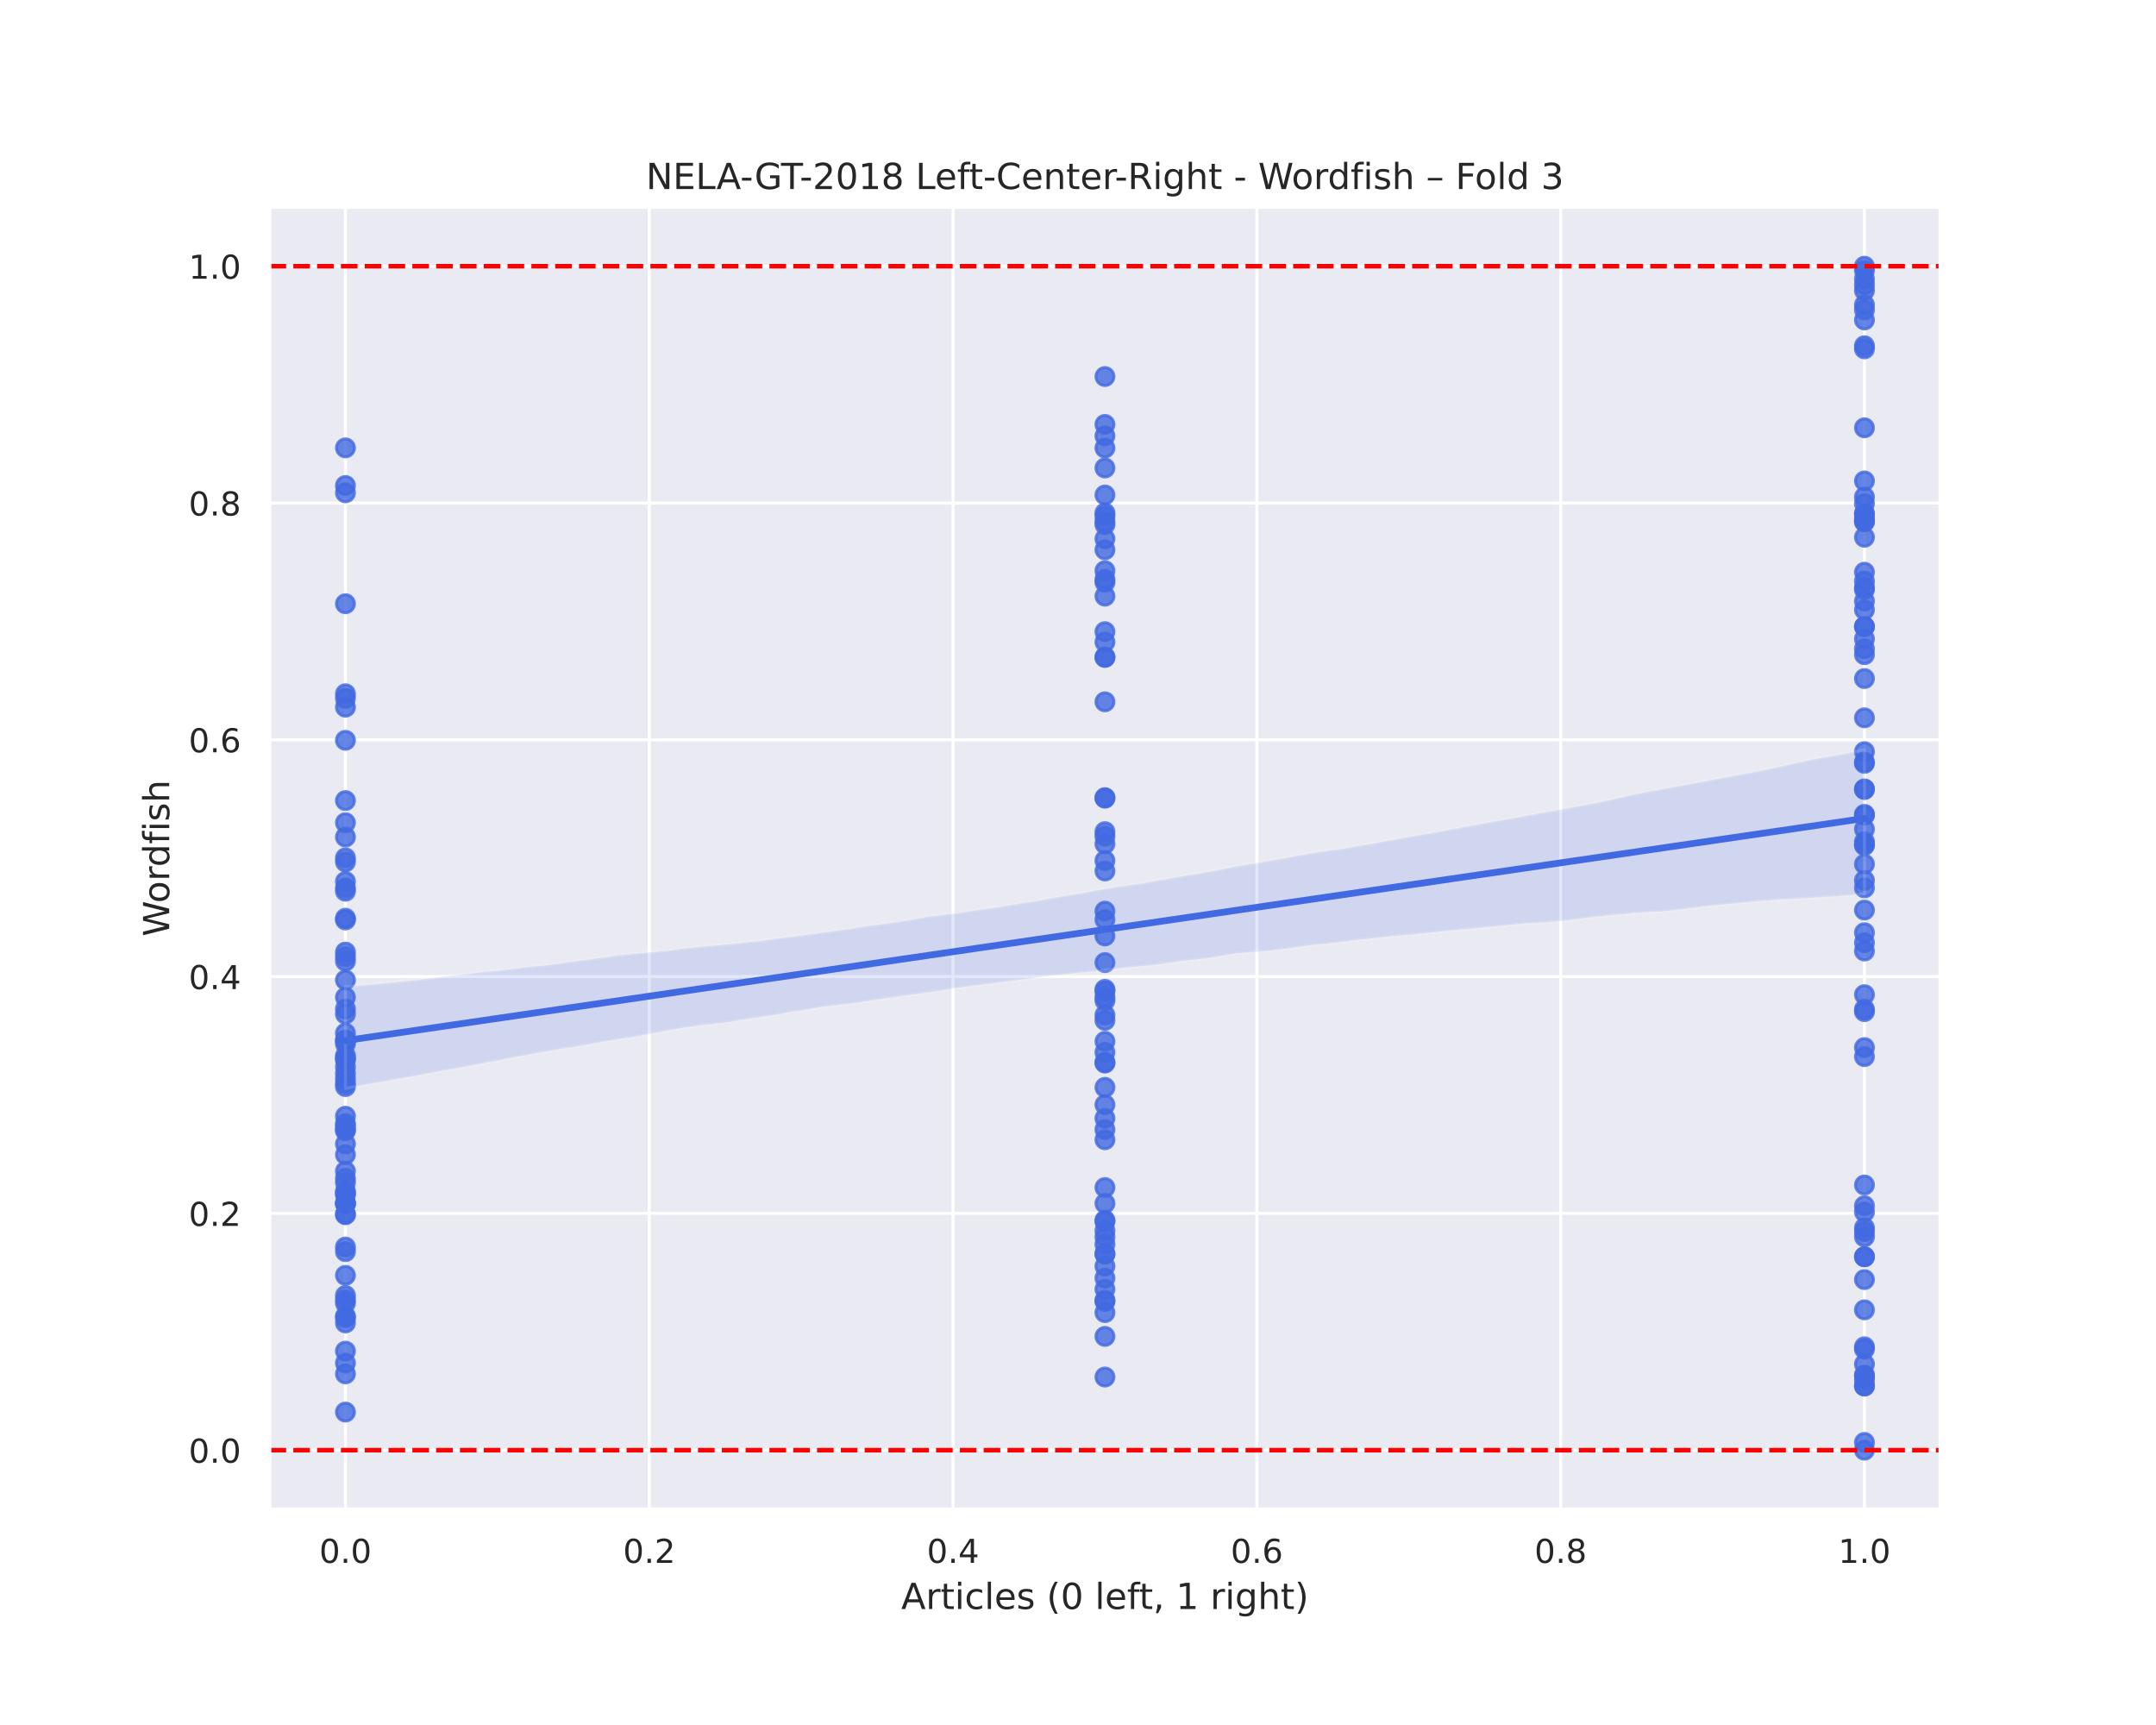<?xml version="1.0" encoding="utf-8" standalone="no"?>
<!DOCTYPE svg PUBLIC "-//W3C//DTD SVG 1.1//EN"
  "http://www.w3.org/Graphics/SVG/1.1/DTD/svg11.dtd">
<!-- Created with matplotlib (https://matplotlib.org/) -->
<svg height="576pt" version="1.1" viewBox="0 0 720 576" width="720pt" xmlns="http://www.w3.org/2000/svg" xmlns:xlink="http://www.w3.org/1999/xlink">
 <defs>
  <style type="text/css">
*{stroke-linecap:butt;stroke-linejoin:round;}
  </style>
 </defs>
 <g id="figure_1">
  <g id="patch_1">
   <path d="M 0 576 
L 720 576 
L 720 0 
L 0 0 
z
" style="fill:#ffffff;"/>
  </g>
  <g id="axes_1">
   <g id="patch_2">
    <path d="M 90 504 
L 648 504 
L 648 69.12 
L 90 69.12 
z
" style="fill:#eaeaf2;"/>
   </g>
   <g id="matplotlib.axis_1">
    <g id="xtick_1">
     <g id="line2d_1">
      <path clip-path="url(#pb3b84f9d63)" d="M 115.364 504 
L 115.364 69.12 
" style="fill:none;stroke:#ffffff;stroke-linecap:round;"/>
     </g>
     <g id="text_1">
      <!-- 0.0 -->
      <defs>
       <path d="M 31.781 66.406 
Q 24.172 66.406 20.328 58.906 
Q 16.5 51.422 16.5 36.375 
Q 16.5 21.391 20.328 13.891 
Q 24.172 6.391 31.781 6.391 
Q 39.453 6.391 43.281 13.891 
Q 47.125 21.391 47.125 36.375 
Q 47.125 51.422 43.281 58.906 
Q 39.453 66.406 31.781 66.406 
z
M 31.781 74.219 
Q 44.047 74.219 50.516 64.516 
Q 56.984 54.828 56.984 36.375 
Q 56.984 17.969 50.516 8.266 
Q 44.047 -1.422 31.781 -1.422 
Q 19.531 -1.422 13.062 8.266 
Q 6.594 17.969 6.594 36.375 
Q 6.594 54.828 13.062 64.516 
Q 19.531 74.219 31.781 74.219 
z
" id="DejaVuSans-48"/>
       <path d="M 10.688 12.406 
L 21 12.406 
L 21 0 
L 10.688 0 
z
" id="DejaVuSans-46"/>
      </defs>
      <g style="fill:#262626;" transform="translate(106.617 521.858)scale(0.11 -0.11)">
       <use xlink:href="#DejaVuSans-48"/>
       <use x="63.623" xlink:href="#DejaVuSans-46"/>
       <use x="95.41" xlink:href="#DejaVuSans-48"/>
      </g>
     </g>
    </g>
    <g id="xtick_2">
     <g id="line2d_2">
      <path clip-path="url(#pb3b84f9d63)" d="M 216.818 504 
L 216.818 69.12 
" style="fill:none;stroke:#ffffff;stroke-linecap:round;"/>
     </g>
     <g id="text_2">
      <!-- 0.2 -->
      <defs>
       <path d="M 19.188 8.297 
L 53.609 8.297 
L 53.609 0 
L 7.328 0 
L 7.328 8.297 
Q 12.938 14.109 22.625 23.891 
Q 32.328 33.688 34.812 36.531 
Q 39.547 41.844 41.422 45.531 
Q 43.312 49.219 43.312 52.781 
Q 43.312 58.594 39.234 62.25 
Q 35.156 65.922 28.609 65.922 
Q 23.969 65.922 18.812 64.312 
Q 13.672 62.703 7.812 59.422 
L 7.812 69.391 
Q 13.766 71.781 18.938 73 
Q 24.125 74.219 28.422 74.219 
Q 39.75 74.219 46.484 68.547 
Q 53.219 62.891 53.219 53.422 
Q 53.219 48.922 51.531 44.891 
Q 49.859 40.875 45.406 35.406 
Q 44.188 33.984 37.641 27.219 
Q 31.109 20.453 19.188 8.297 
z
" id="DejaVuSans-50"/>
      </defs>
      <g style="fill:#262626;" transform="translate(208.071 521.858)scale(0.11 -0.11)">
       <use xlink:href="#DejaVuSans-48"/>
       <use x="63.623" xlink:href="#DejaVuSans-46"/>
       <use x="95.41" xlink:href="#DejaVuSans-50"/>
      </g>
     </g>
    </g>
    <g id="xtick_3">
     <g id="line2d_3">
      <path clip-path="url(#pb3b84f9d63)" d="M 318.273 504 
L 318.273 69.12 
" style="fill:none;stroke:#ffffff;stroke-linecap:round;"/>
     </g>
     <g id="text_3">
      <!-- 0.4 -->
      <defs>
       <path d="M 37.797 64.312 
L 12.891 25.391 
L 37.797 25.391 
z
M 35.203 72.906 
L 47.609 72.906 
L 47.609 25.391 
L 58.016 25.391 
L 58.016 17.188 
L 47.609 17.188 
L 47.609 0 
L 37.797 0 
L 37.797 17.188 
L 4.891 17.188 
L 4.891 26.703 
z
" id="DejaVuSans-52"/>
      </defs>
      <g style="fill:#262626;" transform="translate(309.526 521.858)scale(0.11 -0.11)">
       <use xlink:href="#DejaVuSans-48"/>
       <use x="63.623" xlink:href="#DejaVuSans-46"/>
       <use x="95.41" xlink:href="#DejaVuSans-52"/>
      </g>
     </g>
    </g>
    <g id="xtick_4">
     <g id="line2d_4">
      <path clip-path="url(#pb3b84f9d63)" d="M 419.727 504 
L 419.727 69.12 
" style="fill:none;stroke:#ffffff;stroke-linecap:round;"/>
     </g>
     <g id="text_4">
      <!-- 0.6 -->
      <defs>
       <path d="M 33.016 40.375 
Q 26.375 40.375 22.484 35.828 
Q 18.609 31.297 18.609 23.391 
Q 18.609 15.531 22.484 10.953 
Q 26.375 6.391 33.016 6.391 
Q 39.656 6.391 43.531 10.953 
Q 47.406 15.531 47.406 23.391 
Q 47.406 31.297 43.531 35.828 
Q 39.656 40.375 33.016 40.375 
z
M 52.594 71.297 
L 52.594 62.312 
Q 48.875 64.062 45.094 64.984 
Q 41.312 65.922 37.594 65.922 
Q 27.828 65.922 22.672 59.328 
Q 17.531 52.734 16.797 39.406 
Q 19.672 43.656 24.016 45.922 
Q 28.375 48.188 33.594 48.188 
Q 44.578 48.188 50.953 41.516 
Q 57.328 34.859 57.328 23.391 
Q 57.328 12.156 50.688 5.359 
Q 44.047 -1.422 33.016 -1.422 
Q 20.359 -1.422 13.672 8.266 
Q 6.984 17.969 6.984 36.375 
Q 6.984 53.656 15.188 63.938 
Q 23.391 74.219 37.203 74.219 
Q 40.922 74.219 44.703 73.484 
Q 48.484 72.75 52.594 71.297 
z
" id="DejaVuSans-54"/>
      </defs>
      <g style="fill:#262626;" transform="translate(410.981 521.858)scale(0.11 -0.11)">
       <use xlink:href="#DejaVuSans-48"/>
       <use x="63.623" xlink:href="#DejaVuSans-46"/>
       <use x="95.41" xlink:href="#DejaVuSans-54"/>
      </g>
     </g>
    </g>
    <g id="xtick_5">
     <g id="line2d_5">
      <path clip-path="url(#pb3b84f9d63)" d="M 521.182 504 
L 521.182 69.12 
" style="fill:none;stroke:#ffffff;stroke-linecap:round;"/>
     </g>
     <g id="text_5">
      <!-- 0.8 -->
      <defs>
       <path d="M 31.781 34.625 
Q 24.75 34.625 20.719 30.859 
Q 16.703 27.094 16.703 20.516 
Q 16.703 13.922 20.719 10.156 
Q 24.75 6.391 31.781 6.391 
Q 38.812 6.391 42.859 10.172 
Q 46.922 13.969 46.922 20.516 
Q 46.922 27.094 42.891 30.859 
Q 38.875 34.625 31.781 34.625 
z
M 21.922 38.812 
Q 15.578 40.375 12.031 44.719 
Q 8.5 49.078 8.5 55.328 
Q 8.5 64.062 14.719 69.141 
Q 20.953 74.219 31.781 74.219 
Q 42.672 74.219 48.875 69.141 
Q 55.078 64.062 55.078 55.328 
Q 55.078 49.078 51.531 44.719 
Q 48 40.375 41.703 38.812 
Q 48.828 37.156 52.797 32.312 
Q 56.781 27.484 56.781 20.516 
Q 56.781 9.906 50.312 4.234 
Q 43.844 -1.422 31.781 -1.422 
Q 19.734 -1.422 13.25 4.234 
Q 6.781 9.906 6.781 20.516 
Q 6.781 27.484 10.781 32.312 
Q 14.797 37.156 21.922 38.812 
z
M 18.312 54.391 
Q 18.312 48.734 21.844 45.562 
Q 25.391 42.391 31.781 42.391 
Q 38.141 42.391 41.719 45.562 
Q 45.312 48.734 45.312 54.391 
Q 45.312 60.062 41.719 63.234 
Q 38.141 66.406 31.781 66.406 
Q 25.391 66.406 21.844 63.234 
Q 18.312 60.062 18.312 54.391 
z
" id="DejaVuSans-56"/>
      </defs>
      <g style="fill:#262626;" transform="translate(512.435 521.858)scale(0.11 -0.11)">
       <use xlink:href="#DejaVuSans-48"/>
       <use x="63.623" xlink:href="#DejaVuSans-46"/>
       <use x="95.41" xlink:href="#DejaVuSans-56"/>
      </g>
     </g>
    </g>
    <g id="xtick_6">
     <g id="line2d_6">
      <path clip-path="url(#pb3b84f9d63)" d="M 622.636 504 
L 622.636 69.12 
" style="fill:none;stroke:#ffffff;stroke-linecap:round;"/>
     </g>
     <g id="text_6">
      <!-- 1.0 -->
      <defs>
       <path d="M 12.406 8.297 
L 28.516 8.297 
L 28.516 63.922 
L 10.984 60.406 
L 10.984 69.391 
L 28.422 72.906 
L 38.281 72.906 
L 38.281 8.297 
L 54.391 8.297 
L 54.391 0 
L 12.406 0 
z
" id="DejaVuSans-49"/>
      </defs>
      <g style="fill:#262626;" transform="translate(613.89 521.858)scale(0.11 -0.11)">
       <use xlink:href="#DejaVuSans-49"/>
       <use x="63.623" xlink:href="#DejaVuSans-46"/>
       <use x="95.41" xlink:href="#DejaVuSans-48"/>
      </g>
     </g>
    </g>
    <g id="text_7">
     <!-- Articles (0 left, 1 right) -->
     <defs>
      <path d="M 34.188 63.188 
L 20.797 26.906 
L 47.609 26.906 
z
M 28.609 72.906 
L 39.797 72.906 
L 67.578 0 
L 57.328 0 
L 50.688 18.703 
L 17.828 18.703 
L 11.188 0 
L 0.781 0 
z
" id="DejaVuSans-65"/>
      <path d="M 41.109 46.297 
Q 39.594 47.172 37.812 47.578 
Q 36.031 48 33.891 48 
Q 26.266 48 22.188 43.047 
Q 18.109 38.094 18.109 28.812 
L 18.109 0 
L 9.078 0 
L 9.078 54.688 
L 18.109 54.688 
L 18.109 46.188 
Q 20.953 51.172 25.484 53.578 
Q 30.031 56 36.531 56 
Q 37.453 56 38.578 55.875 
Q 39.703 55.766 41.062 55.516 
z
" id="DejaVuSans-114"/>
      <path d="M 18.312 70.219 
L 18.312 54.688 
L 36.812 54.688 
L 36.812 47.703 
L 18.312 47.703 
L 18.312 18.016 
Q 18.312 11.328 20.141 9.422 
Q 21.969 7.516 27.594 7.516 
L 36.812 7.516 
L 36.812 0 
L 27.594 0 
Q 17.188 0 13.234 3.875 
Q 9.281 7.766 9.281 18.016 
L 9.281 47.703 
L 2.688 47.703 
L 2.688 54.688 
L 9.281 54.688 
L 9.281 70.219 
z
" id="DejaVuSans-116"/>
      <path d="M 9.422 54.688 
L 18.406 54.688 
L 18.406 0 
L 9.422 0 
z
M 9.422 75.984 
L 18.406 75.984 
L 18.406 64.594 
L 9.422 64.594 
z
" id="DejaVuSans-105"/>
      <path d="M 48.781 52.594 
L 48.781 44.188 
Q 44.969 46.297 41.141 47.344 
Q 37.312 48.391 33.406 48.391 
Q 24.656 48.391 19.812 42.844 
Q 14.984 37.312 14.984 27.297 
Q 14.984 17.281 19.812 11.734 
Q 24.656 6.203 33.406 6.203 
Q 37.312 6.203 41.141 7.25 
Q 44.969 8.297 48.781 10.406 
L 48.781 2.094 
Q 45.016 0.344 40.984 -0.531 
Q 36.969 -1.422 32.422 -1.422 
Q 20.062 -1.422 12.781 6.344 
Q 5.516 14.109 5.516 27.297 
Q 5.516 40.672 12.859 48.328 
Q 20.219 56 33.016 56 
Q 37.156 56 41.109 55.141 
Q 45.062 54.297 48.781 52.594 
z
" id="DejaVuSans-99"/>
      <path d="M 9.422 75.984 
L 18.406 75.984 
L 18.406 0 
L 9.422 0 
z
" id="DejaVuSans-108"/>
      <path d="M 56.203 29.594 
L 56.203 25.203 
L 14.891 25.203 
Q 15.484 15.922 20.484 11.062 
Q 25.484 6.203 34.422 6.203 
Q 39.594 6.203 44.453 7.469 
Q 49.312 8.734 54.109 11.281 
L 54.109 2.781 
Q 49.266 0.734 44.188 -0.344 
Q 39.109 -1.422 33.891 -1.422 
Q 20.797 -1.422 13.156 6.188 
Q 5.516 13.812 5.516 26.812 
Q 5.516 40.234 12.766 48.109 
Q 20.016 56 32.328 56 
Q 43.359 56 49.781 48.891 
Q 56.203 41.797 56.203 29.594 
z
M 47.219 32.234 
Q 47.125 39.594 43.094 43.984 
Q 39.062 48.391 32.422 48.391 
Q 24.906 48.391 20.391 44.141 
Q 15.875 39.891 15.188 32.172 
z
" id="DejaVuSans-101"/>
      <path d="M 44.281 53.078 
L 44.281 44.578 
Q 40.484 46.531 36.375 47.5 
Q 32.281 48.484 27.875 48.484 
Q 21.188 48.484 17.844 46.438 
Q 14.5 44.391 14.5 40.281 
Q 14.5 37.156 16.891 35.375 
Q 19.281 33.594 26.516 31.984 
L 29.594 31.297 
Q 39.156 29.25 43.188 25.516 
Q 47.219 21.781 47.219 15.094 
Q 47.219 7.469 41.188 3.016 
Q 35.156 -1.422 24.609 -1.422 
Q 20.219 -1.422 15.453 -0.562 
Q 10.688 0.297 5.422 2 
L 5.422 11.281 
Q 10.406 8.688 15.234 7.391 
Q 20.062 6.109 24.812 6.109 
Q 31.156 6.109 34.562 8.281 
Q 37.984 10.453 37.984 14.406 
Q 37.984 18.062 35.516 20.016 
Q 33.062 21.969 24.703 23.781 
L 21.578 24.516 
Q 13.234 26.266 9.516 29.906 
Q 5.812 33.547 5.812 39.891 
Q 5.812 47.609 11.281 51.797 
Q 16.75 56 26.812 56 
Q 31.781 56 36.172 55.266 
Q 40.578 54.547 44.281 53.078 
z
" id="DejaVuSans-115"/>
      <path id="DejaVuSans-32"/>
      <path d="M 31 75.875 
Q 24.469 64.656 21.281 53.656 
Q 18.109 42.672 18.109 31.391 
Q 18.109 20.125 21.312 9.062 
Q 24.516 -2 31 -13.188 
L 23.188 -13.188 
Q 15.875 -1.703 12.234 9.375 
Q 8.594 20.453 8.594 31.391 
Q 8.594 42.281 12.203 53.312 
Q 15.828 64.359 23.188 75.875 
z
" id="DejaVuSans-40"/>
      <path d="M 37.109 75.984 
L 37.109 68.5 
L 28.516 68.5 
Q 23.688 68.5 21.797 66.547 
Q 19.922 64.594 19.922 59.516 
L 19.922 54.688 
L 34.719 54.688 
L 34.719 47.703 
L 19.922 47.703 
L 19.922 0 
L 10.891 0 
L 10.891 47.703 
L 2.297 47.703 
L 2.297 54.688 
L 10.891 54.688 
L 10.891 58.5 
Q 10.891 67.625 15.141 71.797 
Q 19.391 75.984 28.609 75.984 
z
" id="DejaVuSans-102"/>
      <path d="M 11.719 12.406 
L 22.016 12.406 
L 22.016 4 
L 14.016 -11.625 
L 7.719 -11.625 
L 11.719 4 
z
" id="DejaVuSans-44"/>
      <path d="M 45.406 27.984 
Q 45.406 37.75 41.375 43.109 
Q 37.359 48.484 30.078 48.484 
Q 22.859 48.484 18.828 43.109 
Q 14.797 37.75 14.797 27.984 
Q 14.797 18.266 18.828 12.891 
Q 22.859 7.516 30.078 7.516 
Q 37.359 7.516 41.375 12.891 
Q 45.406 18.266 45.406 27.984 
z
M 54.391 6.781 
Q 54.391 -7.172 48.188 -13.984 
Q 42 -20.797 29.203 -20.797 
Q 24.469 -20.797 20.266 -20.094 
Q 16.062 -19.391 12.109 -17.922 
L 12.109 -9.188 
Q 16.062 -11.328 19.922 -12.344 
Q 23.781 -13.375 27.781 -13.375 
Q 36.625 -13.375 41.016 -8.766 
Q 45.406 -4.156 45.406 5.172 
L 45.406 9.625 
Q 42.625 4.781 38.281 2.391 
Q 33.938 0 27.875 0 
Q 17.828 0 11.672 7.656 
Q 5.516 15.328 5.516 27.984 
Q 5.516 40.672 11.672 48.328 
Q 17.828 56 27.875 56 
Q 33.938 56 38.281 53.609 
Q 42.625 51.219 45.406 46.391 
L 45.406 54.688 
L 54.391 54.688 
z
" id="DejaVuSans-103"/>
      <path d="M 54.891 33.016 
L 54.891 0 
L 45.906 0 
L 45.906 32.719 
Q 45.906 40.484 42.875 44.328 
Q 39.844 48.188 33.797 48.188 
Q 26.516 48.188 22.312 43.547 
Q 18.109 38.922 18.109 30.906 
L 18.109 0 
L 9.078 0 
L 9.078 75.984 
L 18.109 75.984 
L 18.109 46.188 
Q 21.344 51.125 25.703 53.562 
Q 30.078 56 35.797 56 
Q 45.219 56 50.047 50.172 
Q 54.891 44.344 54.891 33.016 
z
" id="DejaVuSans-104"/>
      <path d="M 8.016 75.875 
L 15.828 75.875 
Q 23.141 64.359 26.781 53.312 
Q 30.422 42.281 30.422 31.391 
Q 30.422 20.453 26.781 9.375 
Q 23.141 -1.703 15.828 -13.188 
L 8.016 -13.188 
Q 14.5 -2 17.703 9.062 
Q 20.906 20.125 20.906 31.391 
Q 20.906 42.672 17.703 53.656 
Q 14.5 64.656 8.016 75.875 
z
" id="DejaVuSans-41"/>
     </defs>
     <g style="fill:#262626;" transform="translate(300.96 537.264)scale(0.12 -0.12)">
      <use xlink:href="#DejaVuSans-65"/>
      <use x="68.408" xlink:href="#DejaVuSans-114"/>
      <use x="109.521" xlink:href="#DejaVuSans-116"/>
      <use x="148.73" xlink:href="#DejaVuSans-105"/>
      <use x="176.514" xlink:href="#DejaVuSans-99"/>
      <use x="231.494" xlink:href="#DejaVuSans-108"/>
      <use x="259.277" xlink:href="#DejaVuSans-101"/>
      <use x="320.801" xlink:href="#DejaVuSans-115"/>
      <use x="372.9" xlink:href="#DejaVuSans-32"/>
      <use x="404.688" xlink:href="#DejaVuSans-40"/>
      <use x="443.701" xlink:href="#DejaVuSans-48"/>
      <use x="507.324" xlink:href="#DejaVuSans-32"/>
      <use x="539.111" xlink:href="#DejaVuSans-108"/>
      <use x="566.895" xlink:href="#DejaVuSans-101"/>
      <use x="628.418" xlink:href="#DejaVuSans-102"/>
      <use x="661.873" xlink:href="#DejaVuSans-116"/>
      <use x="701.082" xlink:href="#DejaVuSans-44"/>
      <use x="732.869" xlink:href="#DejaVuSans-32"/>
      <use x="764.656" xlink:href="#DejaVuSans-49"/>
      <use x="828.279" xlink:href="#DejaVuSans-32"/>
      <use x="860.066" xlink:href="#DejaVuSans-114"/>
      <use x="901.18" xlink:href="#DejaVuSans-105"/>
      <use x="928.963" xlink:href="#DejaVuSans-103"/>
      <use x="992.439" xlink:href="#DejaVuSans-104"/>
      <use x="1055.818" xlink:href="#DejaVuSans-116"/>
      <use x="1095.027" xlink:href="#DejaVuSans-41"/>
     </g>
    </g>
   </g>
   <g id="matplotlib.axis_2">
    <g id="ytick_1">
     <g id="line2d_7">
      <path clip-path="url(#pb3b84f9d63)" d="M 90 484.233 
L 648 484.233 
" style="fill:none;stroke:#ffffff;stroke-linecap:round;"/>
     </g>
     <g id="text_8">
      <!-- 0.0 -->
      <g style="fill:#262626;" transform="translate(63.007 488.412)scale(0.11 -0.11)">
       <use xlink:href="#DejaVuSans-48"/>
       <use x="63.623" xlink:href="#DejaVuSans-46"/>
       <use x="95.41" xlink:href="#DejaVuSans-48"/>
      </g>
     </g>
    </g>
    <g id="ytick_2">
     <g id="line2d_8">
      <path clip-path="url(#pb3b84f9d63)" d="M 90 405.164 
L 648 405.164 
" style="fill:none;stroke:#ffffff;stroke-linecap:round;"/>
     </g>
     <g id="text_9">
      <!-- 0.2 -->
      <g style="fill:#262626;" transform="translate(63.007 409.343)scale(0.11 -0.11)">
       <use xlink:href="#DejaVuSans-48"/>
       <use x="63.623" xlink:href="#DejaVuSans-46"/>
       <use x="95.41" xlink:href="#DejaVuSans-50"/>
      </g>
     </g>
    </g>
    <g id="ytick_3">
     <g id="line2d_9">
      <path clip-path="url(#pb3b84f9d63)" d="M 90 326.095 
L 648 326.095 
" style="fill:none;stroke:#ffffff;stroke-linecap:round;"/>
     </g>
     <g id="text_10">
      <!-- 0.4 -->
      <g style="fill:#262626;" transform="translate(63.007 330.274)scale(0.11 -0.11)">
       <use xlink:href="#DejaVuSans-48"/>
       <use x="63.623" xlink:href="#DejaVuSans-46"/>
       <use x="95.41" xlink:href="#DejaVuSans-52"/>
      </g>
     </g>
    </g>
    <g id="ytick_4">
     <g id="line2d_10">
      <path clip-path="url(#pb3b84f9d63)" d="M 90 247.025 
L 648 247.025 
" style="fill:none;stroke:#ffffff;stroke-linecap:round;"/>
     </g>
     <g id="text_11">
      <!-- 0.6 -->
      <g style="fill:#262626;" transform="translate(63.007 251.205)scale(0.11 -0.11)">
       <use xlink:href="#DejaVuSans-48"/>
       <use x="63.623" xlink:href="#DejaVuSans-46"/>
       <use x="95.41" xlink:href="#DejaVuSans-54"/>
      </g>
     </g>
    </g>
    <g id="ytick_5">
     <g id="line2d_11">
      <path clip-path="url(#pb3b84f9d63)" d="M 90 167.956 
L 648 167.956 
" style="fill:none;stroke:#ffffff;stroke-linecap:round;"/>
     </g>
     <g id="text_12">
      <!-- 0.8 -->
      <g style="fill:#262626;" transform="translate(63.007 172.136)scale(0.11 -0.11)">
       <use xlink:href="#DejaVuSans-48"/>
       <use x="63.623" xlink:href="#DejaVuSans-46"/>
       <use x="95.41" xlink:href="#DejaVuSans-56"/>
      </g>
     </g>
    </g>
    <g id="ytick_6">
     <g id="line2d_12">
      <path clip-path="url(#pb3b84f9d63)" d="M 90 88.887 
L 648 88.887 
" style="fill:none;stroke:#ffffff;stroke-linecap:round;"/>
     </g>
     <g id="text_13">
      <!-- 1.0 -->
      <g style="fill:#262626;" transform="translate(63.007 93.066)scale(0.11 -0.11)">
       <use xlink:href="#DejaVuSans-49"/>
       <use x="63.623" xlink:href="#DejaVuSans-46"/>
       <use x="95.41" xlink:href="#DejaVuSans-48"/>
      </g>
     </g>
    </g>
    <g id="text_14">
     <!-- Wordfish -->
     <defs>
      <path d="M 3.328 72.906 
L 13.281 72.906 
L 28.609 11.281 
L 43.891 72.906 
L 54.984 72.906 
L 70.312 11.281 
L 85.594 72.906 
L 95.609 72.906 
L 77.297 0 
L 64.891 0 
L 49.516 63.281 
L 33.984 0 
L 21.578 0 
z
" id="DejaVuSans-87"/>
      <path d="M 30.609 48.391 
Q 23.391 48.391 19.188 42.75 
Q 14.984 37.109 14.984 27.297 
Q 14.984 17.484 19.156 11.844 
Q 23.344 6.203 30.609 6.203 
Q 37.797 6.203 41.984 11.859 
Q 46.188 17.531 46.188 27.297 
Q 46.188 37.016 41.984 42.703 
Q 37.797 48.391 30.609 48.391 
z
M 30.609 56 
Q 42.328 56 49.016 48.375 
Q 55.719 40.766 55.719 27.297 
Q 55.719 13.875 49.016 6.219 
Q 42.328 -1.422 30.609 -1.422 
Q 18.844 -1.422 12.172 6.219 
Q 5.516 13.875 5.516 27.297 
Q 5.516 40.766 12.172 48.375 
Q 18.844 56 30.609 56 
z
" id="DejaVuSans-111"/>
      <path d="M 45.406 46.391 
L 45.406 75.984 
L 54.391 75.984 
L 54.391 0 
L 45.406 0 
L 45.406 8.203 
Q 42.578 3.328 38.25 0.953 
Q 33.938 -1.422 27.875 -1.422 
Q 17.969 -1.422 11.734 6.484 
Q 5.516 14.406 5.516 27.297 
Q 5.516 40.188 11.734 48.094 
Q 17.969 56 27.875 56 
Q 33.938 56 38.25 53.625 
Q 42.578 51.266 45.406 46.391 
z
M 14.797 27.297 
Q 14.797 17.391 18.875 11.75 
Q 22.953 6.109 30.078 6.109 
Q 37.203 6.109 41.297 11.75 
Q 45.406 17.391 45.406 27.297 
Q 45.406 37.203 41.297 42.844 
Q 37.203 48.484 30.078 48.484 
Q 22.953 48.484 18.875 42.844 
Q 14.797 37.203 14.797 27.297 
z
" id="DejaVuSans-100"/>
     </defs>
     <g style="fill:#262626;" transform="translate(56.511 312.689)rotate(-90)scale(0.12 -0.12)">
      <use xlink:href="#DejaVuSans-87"/>
      <use x="93.002" xlink:href="#DejaVuSans-111"/>
      <use x="154.184" xlink:href="#DejaVuSans-114"/>
      <use x="193.547" xlink:href="#DejaVuSans-100"/>
      <use x="257.023" xlink:href="#DejaVuSans-102"/>
      <use x="292.229" xlink:href="#DejaVuSans-105"/>
      <use x="320.012" xlink:href="#DejaVuSans-115"/>
      <use x="372.111" xlink:href="#DejaVuSans-104"/>
     </g>
    </g>
   </g>
   <g id="PathCollection_1">
    <defs>
     <path d="M 0 3 
C 0.796 3 1.559 2.684 2.121 2.121 
C 2.684 1.559 3 0.796 3 0 
C 3 -0.796 2.684 -1.559 2.121 -2.121 
C 1.559 -2.684 0.796 -3 0 -3 
C -0.796 -3 -1.559 -2.684 -2.121 -2.121 
C -2.684 -1.559 -3 -0.796 -3 0 
C -3 0.796 -2.684 1.559 -2.121 2.121 
C -1.559 2.684 -0.796 3 0 3 
z
" id="md11d8bca1d" style="stroke:#4169e1;stroke-opacity:0.8;"/>
    </defs>
    <g clip-path="url(#pb3b84f9d63)">
     <use style="fill:#4169e1;fill-opacity:0.8;stroke:#4169e1;stroke-opacity:0.8;" x="369" xlink:href="#md11d8bca1d" y="407.426"/>
     <use style="fill:#4169e1;fill-opacity:0.8;stroke:#4169e1;stroke-opacity:0.8;" x="115.364" xlink:href="#md11d8bca1d" y="149.55"/>
     <use style="fill:#4169e1;fill-opacity:0.8;stroke:#4169e1;stroke-opacity:0.8;" x="622.636" xlink:href="#md11d8bca1d" y="459.201"/>
     <use style="fill:#4169e1;fill-opacity:0.8;stroke:#4169e1;stroke-opacity:0.8;" x="622.636" xlink:href="#md11d8bca1d" y="409.971"/>
     <use style="fill:#4169e1;fill-opacity:0.8;stroke:#4169e1;stroke-opacity:0.8;" x="622.636" xlink:href="#md11d8bca1d" y="462.848"/>
     <use style="fill:#4169e1;fill-opacity:0.8;stroke:#4169e1;stroke-opacity:0.8;" x="115.364" xlink:href="#md11d8bca1d" y="336.892"/>
     <use style="fill:#4169e1;fill-opacity:0.8;stroke:#4169e1;stroke-opacity:0.8;" x="622.636" xlink:href="#md11d8bca1d" y="101.796"/>
     <use style="fill:#4169e1;fill-opacity:0.8;stroke:#4169e1;stroke-opacity:0.8;" x="369" xlink:href="#md11d8bca1d" y="172.316"/>
     <use style="fill:#4169e1;fill-opacity:0.8;stroke:#4169e1;stroke-opacity:0.8;" x="622.636" xlink:href="#md11d8bca1d" y="179.398"/>
     <use style="fill:#4169e1;fill-opacity:0.8;stroke:#4169e1;stroke-opacity:0.8;" x="622.636" xlink:href="#md11d8bca1d" y="404.712"/>
     <use style="fill:#4169e1;fill-opacity:0.8;stroke:#4169e1;stroke-opacity:0.8;" x="369" xlink:href="#md11d8bca1d" y="279.253"/>
     <use style="fill:#4169e1;fill-opacity:0.8;stroke:#4169e1;stroke-opacity:0.8;" x="115.364" xlink:href="#md11d8bca1d" y="393.439"/>
     <use style="fill:#4169e1;fill-opacity:0.8;stroke:#4169e1;stroke-opacity:0.8;" x="115.364" xlink:href="#md11d8bca1d" y="391.068"/>
     <use style="fill:#4169e1;fill-opacity:0.8;stroke:#4169e1;stroke-opacity:0.8;" x="622.636" xlink:href="#md11d8bca1d" y="449.715"/>
     <use style="fill:#4169e1;fill-opacity:0.8;stroke:#4169e1;stroke-opacity:0.8;" x="622.636" xlink:href="#md11d8bca1d" y="481.645"/>
     <use style="fill:#4169e1;fill-opacity:0.8;stroke:#4169e1;stroke-opacity:0.8;" x="115.364" xlink:href="#md11d8bca1d" y="455.157"/>
     <use style="fill:#4169e1;fill-opacity:0.8;stroke:#4169e1;stroke-opacity:0.8;" x="369" xlink:href="#md11d8bca1d" y="266.529"/>
     <use style="fill:#4169e1;fill-opacity:0.8;stroke:#4169e1;stroke-opacity:0.8;" x="115.364" xlink:href="#md11d8bca1d" y="279.489"/>
     <use style="fill:#4169e1;fill-opacity:0.8;stroke:#4169e1;stroke-opacity:0.8;" x="369" xlink:href="#md11d8bca1d" y="354.982"/>
     <use style="fill:#4169e1;fill-opacity:0.8;stroke:#4169e1;stroke-opacity:0.8;" x="115.364" xlink:href="#md11d8bca1d" y="317.909"/>
     <use style="fill:#4169e1;fill-opacity:0.8;stroke:#4169e1;stroke-opacity:0.8;" x="622.636" xlink:href="#md11d8bca1d" y="106.845"/>
     <use style="fill:#4169e1;fill-opacity:0.8;stroke:#4169e1;stroke-opacity:0.8;" x="115.364" xlink:href="#md11d8bca1d" y="440.015"/>
     <use style="fill:#4169e1;fill-opacity:0.8;stroke:#4169e1;stroke-opacity:0.8;" x="622.636" xlink:href="#md11d8bca1d" y="250.999"/>
     <use style="fill:#4169e1;fill-opacity:0.8;stroke:#4169e1;stroke-opacity:0.8;" x="115.364" xlink:href="#md11d8bca1d" y="353.369"/>
     <use style="fill:#4169e1;fill-opacity:0.8;stroke:#4169e1;stroke-opacity:0.8;" x="622.636" xlink:href="#md11d8bca1d" y="196.193"/>
     <use style="fill:#4169e1;fill-opacity:0.8;stroke:#4169e1;stroke-opacity:0.8;" x="622.636" xlink:href="#md11d8bca1d" y="218.598"/>
     <use style="fill:#4169e1;fill-opacity:0.8;stroke:#4169e1;stroke-opacity:0.8;" x="369" xlink:href="#md11d8bca1d" y="396.532"/>
     <use style="fill:#4169e1;fill-opacity:0.8;stroke:#4169e1;stroke-opacity:0.8;" x="622.636" xlink:href="#md11d8bca1d" y="459.333"/>
     <use style="fill:#4169e1;fill-opacity:0.8;stroke:#4169e1;stroke-opacity:0.8;" x="622.636" xlink:href="#md11d8bca1d" y="311.442"/>
     <use style="fill:#4169e1;fill-opacity:0.8;stroke:#4169e1;stroke-opacity:0.8;" x="369" xlink:href="#md11d8bca1d" y="351.384"/>
     <use style="fill:#4169e1;fill-opacity:0.8;stroke:#4169e1;stroke-opacity:0.8;" x="622.636" xlink:href="#md11d8bca1d" y="95.128"/>
     <use style="fill:#4169e1;fill-opacity:0.8;stroke:#4169e1;stroke-opacity:0.8;" x="622.636" xlink:href="#md11d8bca1d" y="395.682"/>
     <use style="fill:#4169e1;fill-opacity:0.8;stroke:#4169e1;stroke-opacity:0.8;" x="369" xlink:href="#md11d8bca1d" y="347.727"/>
     <use style="fill:#4169e1;fill-opacity:0.8;stroke:#4169e1;stroke-opacity:0.8;" x="369" xlink:href="#md11d8bca1d" y="438.298"/>
     <use style="fill:#4169e1;fill-opacity:0.8;stroke:#4169e1;stroke-opacity:0.8;" x="369" xlink:href="#md11d8bca1d" y="459.805"/>
     <use style="fill:#4169e1;fill-opacity:0.8;stroke:#4169e1;stroke-opacity:0.8;" x="622.636" xlink:href="#md11d8bca1d" y="314.769"/>
     <use style="fill:#4169e1;fill-opacity:0.8;stroke:#4169e1;stroke-opacity:0.8;" x="115.364" xlink:href="#md11d8bca1d" y="233.188"/>
     <use style="fill:#4169e1;fill-opacity:0.8;stroke:#4169e1;stroke-opacity:0.8;" x="115.364" xlink:href="#md11d8bca1d" y="348.542"/>
     <use style="fill:#4169e1;fill-opacity:0.8;stroke:#4169e1;stroke-opacity:0.8;" x="622.636" xlink:href="#md11d8bca1d" y="173.225"/>
     <use style="fill:#4169e1;fill-opacity:0.8;stroke:#4169e1;stroke-opacity:0.8;" x="115.364" xlink:href="#md11d8bca1d" y="296.5"/>
     <use style="fill:#4169e1;fill-opacity:0.8;stroke:#4169e1;stroke-opacity:0.8;" x="115.364" xlink:href="#md11d8bca1d" y="362.83"/>
     <use style="fill:#4169e1;fill-opacity:0.8;stroke:#4169e1;stroke-opacity:0.8;" x="622.636" xlink:href="#md11d8bca1d" y="263.649"/>
     <use style="fill:#4169e1;fill-opacity:0.8;stroke:#4169e1;stroke-opacity:0.8;" x="115.364" xlink:href="#md11d8bca1d" y="385.549"/>
     <use style="fill:#4169e1;fill-opacity:0.8;stroke:#4169e1;stroke-opacity:0.8;" x="369" xlink:href="#md11d8bca1d" y="281.789"/>
     <use style="fill:#4169e1;fill-opacity:0.8;stroke:#4169e1;stroke-opacity:0.8;" x="115.364" xlink:href="#md11d8bca1d" y="451.16"/>
     <use style="fill:#4169e1;fill-opacity:0.8;stroke:#4169e1;stroke-opacity:0.8;" x="115.364" xlink:href="#md11d8bca1d" y="432.58"/>
     <use style="fill:#4169e1;fill-opacity:0.8;stroke:#4169e1;stroke-opacity:0.8;" x="115.364" xlink:href="#md11d8bca1d" y="397.801"/>
     <use style="fill:#4169e1;fill-opacity:0.8;stroke:#4169e1;stroke-opacity:0.8;" x="115.364" xlink:href="#md11d8bca1d" y="358.442"/>
     <use style="fill:#4169e1;fill-opacity:0.8;stroke:#4169e1;stroke-opacity:0.8;" x="369" xlink:href="#md11d8bca1d" y="145.556"/>
     <use style="fill:#4169e1;fill-opacity:0.8;stroke:#4169e1;stroke-opacity:0.8;" x="622.636" xlink:href="#md11d8bca1d" y="336.989"/>
     <use style="fill:#4169e1;fill-opacity:0.8;stroke:#4169e1;stroke-opacity:0.8;" x="622.636" xlink:href="#md11d8bca1d" y="254.889"/>
     <use style="fill:#4169e1;fill-opacity:0.8;stroke:#4169e1;stroke-opacity:0.8;" x="369" xlink:href="#md11d8bca1d" y="413.052"/>
     <use style="fill:#4169e1;fill-opacity:0.8;stroke:#4169e1;stroke-opacity:0.8;" x="369" xlink:href="#md11d8bca1d" y="434.153"/>
     <use style="fill:#4169e1;fill-opacity:0.8;stroke:#4169e1;stroke-opacity:0.8;" x="115.364" xlink:href="#md11d8bca1d" y="401.8"/>
     <use style="fill:#4169e1;fill-opacity:0.8;stroke:#4169e1;stroke-opacity:0.8;" x="115.364" xlink:href="#md11d8bca1d" y="375.139"/>
     <use style="fill:#4169e1;fill-opacity:0.8;stroke:#4169e1;stroke-opacity:0.8;" x="622.636" xlink:href="#md11d8bca1d" y="168.143"/>
     <use style="fill:#4169e1;fill-opacity:0.8;stroke:#4169e1;stroke-opacity:0.8;" x="115.364" xlink:href="#md11d8bca1d" y="347.292"/>
     <use style="fill:#4169e1;fill-opacity:0.8;stroke:#4169e1;stroke-opacity:0.8;" x="369" xlink:href="#md11d8bca1d" y="426.79"/>
     <use style="fill:#4169e1;fill-opacity:0.8;stroke:#4169e1;stroke-opacity:0.8;" x="369" xlink:href="#md11d8bca1d" y="277.702"/>
     <use style="fill:#4169e1;fill-opacity:0.8;stroke:#4169e1;stroke-opacity:0.8;" x="369" xlink:href="#md11d8bca1d" y="430.475"/>
     <use style="fill:#4169e1;fill-opacity:0.8;stroke:#4169e1;stroke-opacity:0.8;" x="115.364" xlink:href="#md11d8bca1d" y="401.876"/>
     <use style="fill:#4169e1;fill-opacity:0.8;stroke:#4169e1;stroke-opacity:0.8;" x="622.636" xlink:href="#md11d8bca1d" y="437.372"/>
     <use style="fill:#4169e1;fill-opacity:0.8;stroke:#4169e1;stroke-opacity:0.8;" x="369" xlink:href="#md11d8bca1d" y="210.922"/>
     <use style="fill:#4169e1;fill-opacity:0.8;stroke:#4169e1;stroke-opacity:0.8;" x="622.636" xlink:href="#md11d8bca1d" y="200.713"/>
     <use style="fill:#4169e1;fill-opacity:0.8;stroke:#4169e1;stroke-opacity:0.8;" x="622.636" xlink:href="#md11d8bca1d" y="171.519"/>
     <use style="fill:#4169e1;fill-opacity:0.8;stroke:#4169e1;stroke-opacity:0.8;" x="622.636" xlink:href="#md11d8bca1d" y="427.267"/>
     <use style="fill:#4169e1;fill-opacity:0.8;stroke:#4169e1;stroke-opacity:0.8;" x="622.636" xlink:href="#md11d8bca1d" y="402.619"/>
     <use style="fill:#4169e1;fill-opacity:0.8;stroke:#4169e1;stroke-opacity:0.8;" x="369" xlink:href="#md11d8bca1d" y="165.284"/>
     <use style="fill:#4169e1;fill-opacity:0.8;stroke:#4169e1;stroke-opacity:0.8;" x="622.636" xlink:href="#md11d8bca1d" y="116.49"/>
     <use style="fill:#4169e1;fill-opacity:0.8;stroke:#4169e1;stroke-opacity:0.8;" x="622.636" xlink:href="#md11d8bca1d" y="191.068"/>
     <use style="fill:#4169e1;fill-opacity:0.8;stroke:#4169e1;stroke-opacity:0.8;" x="622.636" xlink:href="#md11d8bca1d" y="88.887"/>
     <use style="fill:#4169e1;fill-opacity:0.8;stroke:#4169e1;stroke-opacity:0.8;" x="115.364" xlink:href="#md11d8bca1d" y="405.352"/>
     <use style="fill:#4169e1;fill-opacity:0.8;stroke:#4169e1;stroke-opacity:0.8;" x="622.636" xlink:href="#md11d8bca1d" y="196.902"/>
     <use style="fill:#4169e1;fill-opacity:0.8;stroke:#4169e1;stroke-opacity:0.8;" x="369" xlink:href="#md11d8bca1d" y="330.355"/>
     <use style="fill:#4169e1;fill-opacity:0.8;stroke:#4169e1;stroke-opacity:0.8;" x="622.636" xlink:href="#md11d8bca1d" y="293.969"/>
     <use style="fill:#4169e1;fill-opacity:0.8;stroke:#4169e1;stroke-opacity:0.8;" x="115.364" xlink:href="#md11d8bca1d" y="401.911"/>
     <use style="fill:#4169e1;fill-opacity:0.8;stroke:#4169e1;stroke-opacity:0.8;" x="115.364" xlink:href="#md11d8bca1d" y="338.625"/>
     <use style="fill:#4169e1;fill-opacity:0.8;stroke:#4169e1;stroke-opacity:0.8;" x="115.364" xlink:href="#md11d8bca1d" y="319.455"/>
     <use style="fill:#4169e1;fill-opacity:0.8;stroke:#4169e1;stroke-opacity:0.8;" x="115.364" xlink:href="#md11d8bca1d" y="441.74"/>
     <use style="fill:#4169e1;fill-opacity:0.8;stroke:#4169e1;stroke-opacity:0.8;" x="622.636" xlink:href="#md11d8bca1d" y="276.872"/>
     <use style="fill:#4169e1;fill-opacity:0.8;stroke:#4169e1;stroke-opacity:0.8;" x="622.636" xlink:href="#md11d8bca1d" y="263.413"/>
     <use style="fill:#4169e1;fill-opacity:0.8;stroke:#4169e1;stroke-opacity:0.8;" x="369" xlink:href="#md11d8bca1d" y="287.358"/>
     <use style="fill:#4169e1;fill-opacity:0.8;stroke:#4169e1;stroke-opacity:0.8;" x="622.636" xlink:href="#md11d8bca1d" y="419.653"/>
     <use style="fill:#4169e1;fill-opacity:0.8;stroke:#4169e1;stroke-opacity:0.8;" x="369" xlink:href="#md11d8bca1d" y="418.745"/>
     <use style="fill:#4169e1;fill-opacity:0.8;stroke:#4169e1;stroke-opacity:0.8;" x="622.636" xlink:href="#md11d8bca1d" y="142.842"/>
     <use style="fill:#4169e1;fill-opacity:0.8;stroke:#4169e1;stroke-opacity:0.8;" x="622.636" xlink:href="#md11d8bca1d" y="97.033"/>
     <use style="fill:#4169e1;fill-opacity:0.8;stroke:#4169e1;stroke-opacity:0.8;" x="115.364" xlink:href="#md11d8bca1d" y="458.754"/>
     <use style="fill:#4169e1;fill-opacity:0.8;stroke:#4169e1;stroke-opacity:0.8;" x="622.636" xlink:href="#md11d8bca1d" y="194.024"/>
     <use style="fill:#4169e1;fill-opacity:0.8;stroke:#4169e1;stroke-opacity:0.8;" x="622.636" xlink:href="#md11d8bca1d" y="272.224"/>
     <use style="fill:#4169e1;fill-opacity:0.8;stroke:#4169e1;stroke-opacity:0.8;" x="369" xlink:href="#md11d8bca1d" y="171.265"/>
     <use style="fill:#4169e1;fill-opacity:0.8;stroke:#4169e1;stroke-opacity:0.8;" x="115.364" xlink:href="#md11d8bca1d" y="352.508"/>
     <use style="fill:#4169e1;fill-opacity:0.8;stroke:#4169e1;stroke-opacity:0.8;" x="369" xlink:href="#md11d8bca1d" y="363.089"/>
     <use style="fill:#4169e1;fill-opacity:0.8;stroke:#4169e1;stroke-opacity:0.8;" x="369" xlink:href="#md11d8bca1d" y="234.339"/>
     <use style="fill:#4169e1;fill-opacity:0.8;stroke:#4169e1;stroke-opacity:0.8;" x="622.636" xlink:href="#md11d8bca1d" y="103.47"/>
     <use style="fill:#4169e1;fill-opacity:0.8;stroke:#4169e1;stroke-opacity:0.8;" x="369" xlink:href="#md11d8bca1d" y="194.442"/>
     <use style="fill:#4169e1;fill-opacity:0.8;stroke:#4169e1;stroke-opacity:0.8;" x="622.636" xlink:href="#md11d8bca1d" y="332.134"/>
     <use style="fill:#4169e1;fill-opacity:0.8;stroke:#4169e1;stroke-opacity:0.8;" x="115.364" xlink:href="#md11d8bca1d" y="381.978"/>
     <use style="fill:#4169e1;fill-opacity:0.8;stroke:#4169e1;stroke-opacity:0.8;" x="622.636" xlink:href="#md11d8bca1d" y="174.272"/>
     <use style="fill:#4169e1;fill-opacity:0.8;stroke:#4169e1;stroke-opacity:0.8;" x="622.636" xlink:href="#md11d8bca1d" y="412.984"/>
     <use style="fill:#4169e1;fill-opacity:0.8;stroke:#4169e1;stroke-opacity:0.8;" x="115.364" xlink:href="#md11d8bca1d" y="344.973"/>
     <use style="fill:#4169e1;fill-opacity:0.8;stroke:#4169e1;stroke-opacity:0.8;" x="369" xlink:href="#md11d8bca1d" y="214.377"/>
     <use style="fill:#4169e1;fill-opacity:0.8;stroke:#4169e1;stroke-opacity:0.8;" x="115.364" xlink:href="#md11d8bca1d" y="376.023"/>
     <use style="fill:#4169e1;fill-opacity:0.8;stroke:#4169e1;stroke-opacity:0.8;" x="115.364" xlink:href="#md11d8bca1d" y="327.237"/>
     <use style="fill:#4169e1;fill-opacity:0.8;stroke:#4169e1;stroke-opacity:0.8;" x="622.636" xlink:href="#md11d8bca1d" y="450.494"/>
     <use style="fill:#4169e1;fill-opacity:0.8;stroke:#4169e1;stroke-opacity:0.8;" x="115.364" xlink:href="#md11d8bca1d" y="361.848"/>
     <use style="fill:#4169e1;fill-opacity:0.8;stroke:#4169e1;stroke-opacity:0.8;" x="369" xlink:href="#md11d8bca1d" y="340.72"/>
     <use style="fill:#4169e1;fill-opacity:0.8;stroke:#4169e1;stroke-opacity:0.8;" x="369" xlink:href="#md11d8bca1d" y="401.833"/>
     <use style="fill:#4169e1;fill-opacity:0.8;stroke:#4169e1;stroke-opacity:0.8;" x="369" xlink:href="#md11d8bca1d" y="407.917"/>
     <use style="fill:#4169e1;fill-opacity:0.8;stroke:#4169e1;stroke-opacity:0.8;" x="115.364" xlink:href="#md11d8bca1d" y="416.403"/>
     <use style="fill:#4169e1;fill-opacity:0.8;stroke:#4169e1;stroke-opacity:0.8;" x="622.636" xlink:href="#md11d8bca1d" y="462.715"/>
     <use style="fill:#4169e1;fill-opacity:0.8;stroke:#4169e1;stroke-opacity:0.8;" x="115.364" xlink:href="#md11d8bca1d" y="425.855"/>
     <use style="fill:#4169e1;fill-opacity:0.8;stroke:#4169e1;stroke-opacity:0.8;" x="115.364" xlink:href="#md11d8bca1d" y="435.155"/>
     <use style="fill:#4169e1;fill-opacity:0.8;stroke:#4169e1;stroke-opacity:0.8;" x="115.364" xlink:href="#md11d8bca1d" y="267.329"/>
     <use style="fill:#4169e1;fill-opacity:0.8;stroke:#4169e1;stroke-opacity:0.8;" x="369" xlink:href="#md11d8bca1d" y="141.722"/>
     <use style="fill:#4169e1;fill-opacity:0.8;stroke:#4169e1;stroke-opacity:0.8;" x="115.364" xlink:href="#md11d8bca1d" y="247.198"/>
     <use style="fill:#4169e1;fill-opacity:0.8;stroke:#4169e1;stroke-opacity:0.8;" x="622.636" xlink:href="#md11d8bca1d" y="160.587"/>
     <use style="fill:#4169e1;fill-opacity:0.8;stroke:#4169e1;stroke-opacity:0.8;" x="369" xlink:href="#md11d8bca1d" y="422.8"/>
     <use style="fill:#4169e1;fill-opacity:0.8;stroke:#4169e1;stroke-opacity:0.8;" x="115.364" xlink:href="#md11d8bca1d" y="297.598"/>
     <use style="fill:#4169e1;fill-opacity:0.8;stroke:#4169e1;stroke-opacity:0.8;" x="369" xlink:href="#md11d8bca1d" y="304.24"/>
     <use style="fill:#4169e1;fill-opacity:0.8;stroke:#4169e1;stroke-opacity:0.8;" x="622.636" xlink:href="#md11d8bca1d" y="271.921"/>
     <use style="fill:#4169e1;fill-opacity:0.8;stroke:#4169e1;stroke-opacity:0.8;" x="115.364" xlink:href="#md11d8bca1d" y="320.938"/>
     <use style="fill:#4169e1;fill-opacity:0.8;stroke:#4169e1;stroke-opacity:0.8;" x="115.364" xlink:href="#md11d8bca1d" y="274.719"/>
     <use style="fill:#4169e1;fill-opacity:0.8;stroke:#4169e1;stroke-opacity:0.8;" x="369" xlink:href="#md11d8bca1d" y="219.386"/>
     <use style="fill:#4169e1;fill-opacity:0.8;stroke:#4169e1;stroke-opacity:0.8;" x="622.636" xlink:href="#md11d8bca1d" y="296.473"/>
     <use style="fill:#4169e1;fill-opacity:0.8;stroke:#4169e1;stroke-opacity:0.8;" x="115.364" xlink:href="#md11d8bca1d" y="394.897"/>
     <use style="fill:#4169e1;fill-opacity:0.8;stroke:#4169e1;stroke-opacity:0.8;" x="369" xlink:href="#md11d8bca1d" y="179.916"/>
     <use style="fill:#4169e1;fill-opacity:0.8;stroke:#4169e1;stroke-opacity:0.8;" x="115.364" xlink:href="#md11d8bca1d" y="333.012"/>
     <use style="fill:#4169e1;fill-opacity:0.8;stroke:#4169e1;stroke-opacity:0.8;" x="115.364" xlink:href="#md11d8bca1d" y="236.137"/>
     <use style="fill:#4169e1;fill-opacity:0.8;stroke:#4169e1;stroke-opacity:0.8;" x="115.364" xlink:href="#md11d8bca1d" y="306.61"/>
     <use style="fill:#4169e1;fill-opacity:0.8;stroke:#4169e1;stroke-opacity:0.8;" x="369" xlink:href="#md11d8bca1d" y="156.26"/>
     <use style="fill:#4169e1;fill-opacity:0.8;stroke:#4169e1;stroke-opacity:0.8;" x="369" xlink:href="#md11d8bca1d" y="199.061"/>
     <use style="fill:#4169e1;fill-opacity:0.8;stroke:#4169e1;stroke-opacity:0.8;" x="622.636" xlink:href="#md11d8bca1d" y="281.965"/>
     <use style="fill:#4169e1;fill-opacity:0.8;stroke:#4169e1;stroke-opacity:0.8;" x="622.636" xlink:href="#md11d8bca1d" y="165.942"/>
     <use style="fill:#4169e1;fill-opacity:0.8;stroke:#4169e1;stroke-opacity:0.8;" x="622.636" xlink:href="#md11d8bca1d" y="411.275"/>
     <use style="fill:#4169e1;fill-opacity:0.8;stroke:#4169e1;stroke-opacity:0.8;" x="115.364" xlink:href="#md11d8bca1d" y="287.818"/>
     <use style="fill:#4169e1;fill-opacity:0.8;stroke:#4169e1;stroke-opacity:0.8;" x="115.364" xlink:href="#md11d8bca1d" y="162.12"/>
     <use style="fill:#4169e1;fill-opacity:0.8;stroke:#4169e1;stroke-opacity:0.8;" x="115.364" xlink:href="#md11d8bca1d" y="347.428"/>
     <use style="fill:#4169e1;fill-opacity:0.8;stroke:#4169e1;stroke-opacity:0.8;" x="622.636" xlink:href="#md11d8bca1d" y="93.158"/>
     <use style="fill:#4169e1;fill-opacity:0.8;stroke:#4169e1;stroke-opacity:0.8;" x="369" xlink:href="#md11d8bca1d" y="266.337"/>
     <use style="fill:#4169e1;fill-opacity:0.8;stroke:#4169e1;stroke-opacity:0.8;" x="115.364" xlink:href="#md11d8bca1d" y="356.325"/>
     <use style="fill:#4169e1;fill-opacity:0.8;stroke:#4169e1;stroke-opacity:0.8;" x="369" xlink:href="#md11d8bca1d" y="193.443"/>
     <use style="fill:#4169e1;fill-opacity:0.8;stroke:#4169e1;stroke-opacity:0.8;" x="115.364" xlink:href="#md11d8bca1d" y="294.35"/>
     <use style="fill:#4169e1;fill-opacity:0.8;stroke:#4169e1;stroke-opacity:0.8;" x="369" xlink:href="#md11d8bca1d" y="368.876"/>
     <use style="fill:#4169e1;fill-opacity:0.8;stroke:#4169e1;stroke-opacity:0.8;" x="622.636" xlink:href="#md11d8bca1d" y="239.693"/>
     <use style="fill:#4169e1;fill-opacity:0.8;stroke:#4169e1;stroke-opacity:0.8;" x="622.636" xlink:href="#md11d8bca1d" y="209.234"/>
     <use style="fill:#4169e1;fill-opacity:0.8;stroke:#4169e1;stroke-opacity:0.8;" x="369" xlink:href="#md11d8bca1d" y="410.94"/>
     <use style="fill:#4169e1;fill-opacity:0.8;stroke:#4169e1;stroke-opacity:0.8;" x="115.364" xlink:href="#md11d8bca1d" y="377.227"/>
     <use style="fill:#4169e1;fill-opacity:0.8;stroke:#4169e1;stroke-opacity:0.8;" x="622.636" xlink:href="#md11d8bca1d" y="460.725"/>
     <use style="fill:#4169e1;fill-opacity:0.8;stroke:#4169e1;stroke-opacity:0.8;" x="115.364" xlink:href="#md11d8bca1d" y="377.58"/>
     <use style="fill:#4169e1;fill-opacity:0.8;stroke:#4169e1;stroke-opacity:0.8;" x="622.636" xlink:href="#md11d8bca1d" y="419.639"/>
     <use style="fill:#4169e1;fill-opacity:0.8;stroke:#4169e1;stroke-opacity:0.8;" x="622.636" xlink:href="#md11d8bca1d" y="337.794"/>
     <use style="fill:#4169e1;fill-opacity:0.8;stroke:#4169e1;stroke-opacity:0.8;" x="115.364" xlink:href="#md11d8bca1d" y="434.031"/>
     <use style="fill:#4169e1;fill-opacity:0.8;stroke:#4169e1;stroke-opacity:0.8;" x="115.364" xlink:href="#md11d8bca1d" y="398.98"/>
     <use style="fill:#4169e1;fill-opacity:0.8;stroke:#4169e1;stroke-opacity:0.8;" x="115.364" xlink:href="#md11d8bca1d" y="439.499"/>
     <use style="fill:#4169e1;fill-opacity:0.8;stroke:#4169e1;stroke-opacity:0.8;" x="115.364" xlink:href="#md11d8bca1d" y="307.185"/>
     <use style="fill:#4169e1;fill-opacity:0.8;stroke:#4169e1;stroke-opacity:0.8;" x="115.364" xlink:href="#md11d8bca1d" y="360.211"/>
     <use style="fill:#4169e1;fill-opacity:0.8;stroke:#4169e1;stroke-opacity:0.8;" x="622.636" xlink:href="#md11d8bca1d" y="288.553"/>
     <use style="fill:#4169e1;fill-opacity:0.8;stroke:#4169e1;stroke-opacity:0.8;" x="369" xlink:href="#md11d8bca1d" y="354.713"/>
     <use style="fill:#4169e1;fill-opacity:0.8;stroke:#4169e1;stroke-opacity:0.8;" x="622.636" xlink:href="#md11d8bca1d" y="209.239"/>
     <use style="fill:#4169e1;fill-opacity:0.8;stroke:#4169e1;stroke-opacity:0.8;" x="622.636" xlink:href="#md11d8bca1d" y="317.551"/>
     <use style="fill:#4169e1;fill-opacity:0.8;stroke:#4169e1;stroke-opacity:0.8;" x="622.636" xlink:href="#md11d8bca1d" y="455.499"/>
     <use style="fill:#4169e1;fill-opacity:0.8;stroke:#4169e1;stroke-opacity:0.8;" x="369" xlink:href="#md11d8bca1d" y="125.731"/>
     <use style="fill:#4169e1;fill-opacity:0.8;stroke:#4169e1;stroke-opacity:0.8;" x="369" xlink:href="#md11d8bca1d" y="321.423"/>
     <use style="fill:#4169e1;fill-opacity:0.8;stroke:#4169e1;stroke-opacity:0.8;" x="369" xlink:href="#md11d8bca1d" y="219.545"/>
     <use style="fill:#4169e1;fill-opacity:0.8;stroke:#4169e1;stroke-opacity:0.8;" x="369" xlink:href="#md11d8bca1d" y="330.965"/>
     <use style="fill:#4169e1;fill-opacity:0.8;stroke:#4169e1;stroke-opacity:0.8;" x="369" xlink:href="#md11d8bca1d" y="418.683"/>
     <use style="fill:#4169e1;fill-opacity:0.8;stroke:#4169e1;stroke-opacity:0.8;" x="369" xlink:href="#md11d8bca1d" y="183.579"/>
     <use style="fill:#4169e1;fill-opacity:0.8;stroke:#4169e1;stroke-opacity:0.8;" x="622.636" xlink:href="#md11d8bca1d" y="213.355"/>
     <use style="fill:#4169e1;fill-opacity:0.8;stroke:#4169e1;stroke-opacity:0.8;" x="369" xlink:href="#md11d8bca1d" y="174.167"/>
     <use style="fill:#4169e1;fill-opacity:0.8;stroke:#4169e1;stroke-opacity:0.8;" x="369" xlink:href="#md11d8bca1d" y="446.239"/>
     <use style="fill:#4169e1;fill-opacity:0.8;stroke:#4169e1;stroke-opacity:0.8;" x="622.636" xlink:href="#md11d8bca1d" y="352.813"/>
     <use style="fill:#4169e1;fill-opacity:0.8;stroke:#4169e1;stroke-opacity:0.8;" x="369" xlink:href="#md11d8bca1d" y="307.082"/>
     <use style="fill:#4169e1;fill-opacity:0.8;stroke:#4169e1;stroke-opacity:0.8;" x="115.364" xlink:href="#md11d8bca1d" y="231.654"/>
     <use style="fill:#4169e1;fill-opacity:0.8;stroke:#4169e1;stroke-opacity:0.8;" x="622.636" xlink:href="#md11d8bca1d" y="115.445"/>
     <use style="fill:#4169e1;fill-opacity:0.8;stroke:#4169e1;stroke-opacity:0.8;" x="115.364" xlink:href="#md11d8bca1d" y="417.939"/>
     <use style="fill:#4169e1;fill-opacity:0.8;stroke:#4169e1;stroke-opacity:0.8;" x="115.364" xlink:href="#md11d8bca1d" y="405.623"/>
     <use style="fill:#4169e1;fill-opacity:0.8;stroke:#4169e1;stroke-opacity:0.8;" x="622.636" xlink:href="#md11d8bca1d" y="303.885"/>
     <use style="fill:#4169e1;fill-opacity:0.8;stroke:#4169e1;stroke-opacity:0.8;" x="115.364" xlink:href="#md11d8bca1d" y="372.713"/>
     <use style="fill:#4169e1;fill-opacity:0.8;stroke:#4169e1;stroke-opacity:0.8;" x="369" xlink:href="#md11d8bca1d" y="175.178"/>
     <use style="fill:#4169e1;fill-opacity:0.8;stroke:#4169e1;stroke-opacity:0.8;" x="369" xlink:href="#md11d8bca1d" y="377.154"/>
     <use style="fill:#4169e1;fill-opacity:0.8;stroke:#4169e1;stroke-opacity:0.8;" x="622.636" xlink:href="#md11d8bca1d" y="226.578"/>
     <use style="fill:#4169e1;fill-opacity:0.8;stroke:#4169e1;stroke-opacity:0.8;" x="622.636" xlink:href="#md11d8bca1d" y="349.801"/>
     <use style="fill:#4169e1;fill-opacity:0.8;stroke:#4169e1;stroke-opacity:0.8;" x="369" xlink:href="#md11d8bca1d" y="434.563"/>
     <use style="fill:#4169e1;fill-opacity:0.8;stroke:#4169e1;stroke-opacity:0.8;" x="115.364" xlink:href="#md11d8bca1d" y="286.445"/>
     <use style="fill:#4169e1;fill-opacity:0.8;stroke:#4169e1;stroke-opacity:0.8;" x="369" xlink:href="#md11d8bca1d" y="338.935"/>
     <use style="fill:#4169e1;fill-opacity:0.8;stroke:#4169e1;stroke-opacity:0.8;" x="622.636" xlink:href="#md11d8bca1d" y="484.233"/>
     <use style="fill:#4169e1;fill-opacity:0.8;stroke:#4169e1;stroke-opacity:0.8;" x="369" xlink:href="#md11d8bca1d" y="415.493"/>
     <use style="fill:#4169e1;fill-opacity:0.8;stroke:#4169e1;stroke-opacity:0.8;" x="369" xlink:href="#md11d8bca1d" y="149.593"/>
     <use style="fill:#4169e1;fill-opacity:0.8;stroke:#4169e1;stroke-opacity:0.8;" x="115.364" xlink:href="#md11d8bca1d" y="353.938"/>
     <use style="fill:#4169e1;fill-opacity:0.8;stroke:#4169e1;stroke-opacity:0.8;" x="369" xlink:href="#md11d8bca1d" y="312.531"/>
     <use style="fill:#4169e1;fill-opacity:0.8;stroke:#4169e1;stroke-opacity:0.8;" x="622.636" xlink:href="#md11d8bca1d" y="90.331"/>
     <use style="fill:#4169e1;fill-opacity:0.8;stroke:#4169e1;stroke-opacity:0.8;" x="369" xlink:href="#md11d8bca1d" y="332.941"/>
     <use style="fill:#4169e1;fill-opacity:0.8;stroke:#4169e1;stroke-opacity:0.8;" x="115.364" xlink:href="#md11d8bca1d" y="471.512"/>
     <use style="fill:#4169e1;fill-opacity:0.8;stroke:#4169e1;stroke-opacity:0.8;" x="622.636" xlink:href="#md11d8bca1d" y="171.639"/>
     <use style="fill:#4169e1;fill-opacity:0.8;stroke:#4169e1;stroke-opacity:0.8;" x="622.636" xlink:href="#md11d8bca1d" y="216.629"/>
     <use style="fill:#4169e1;fill-opacity:0.8;stroke:#4169e1;stroke-opacity:0.8;" x="622.636" xlink:href="#md11d8bca1d" y="282.313"/>
     <use style="fill:#4169e1;fill-opacity:0.8;stroke:#4169e1;stroke-opacity:0.8;" x="115.364" xlink:href="#md11d8bca1d" y="398.37"/>
     <use style="fill:#4169e1;fill-opacity:0.8;stroke:#4169e1;stroke-opacity:0.8;" x="622.636" xlink:href="#md11d8bca1d" y="174.05"/>
     <use style="fill:#4169e1;fill-opacity:0.8;stroke:#4169e1;stroke-opacity:0.8;" x="622.636" xlink:href="#md11d8bca1d" y="281.065"/>
     <use style="fill:#4169e1;fill-opacity:0.8;stroke:#4169e1;stroke-opacity:0.8;" x="622.636" xlink:href="#md11d8bca1d" y="203.631"/>
     <use style="fill:#4169e1;fill-opacity:0.8;stroke:#4169e1;stroke-opacity:0.8;" x="115.364" xlink:href="#md11d8bca1d" y="164.549"/>
     <use style="fill:#4169e1;fill-opacity:0.8;stroke:#4169e1;stroke-opacity:0.8;" x="622.636" xlink:href="#md11d8bca1d" y="254.503"/>
     <use style="fill:#4169e1;fill-opacity:0.8;stroke:#4169e1;stroke-opacity:0.8;" x="369" xlink:href="#md11d8bca1d" y="380.566"/>
     <use style="fill:#4169e1;fill-opacity:0.8;stroke:#4169e1;stroke-opacity:0.8;" x="369" xlink:href="#md11d8bca1d" y="373.426"/>
     <use style="fill:#4169e1;fill-opacity:0.8;stroke:#4169e1;stroke-opacity:0.8;" x="115.364" xlink:href="#md11d8bca1d" y="201.591"/>
     <use style="fill:#4169e1;fill-opacity:0.8;stroke:#4169e1;stroke-opacity:0.8;" x="369" xlink:href="#md11d8bca1d" y="190.566"/>
     <use style="fill:#4169e1;fill-opacity:0.8;stroke:#4169e1;stroke-opacity:0.8;" x="369" xlink:href="#md11d8bca1d" y="334.106"/>
     <use style="fill:#4169e1;fill-opacity:0.8;stroke:#4169e1;stroke-opacity:0.8;" x="369" xlink:href="#md11d8bca1d" y="290.832"/>
    </g>
   </g>
   <g id="PolyCollection_1">
    <defs>
     <path d="M 115.364 -246.488 
L 115.364 -212.632 
L 120.488 -213.488 
L 125.612 -214.409 
L 130.736 -215.335 
L 135.86 -216.254 
L 140.983 -217.169 
L 146.107 -218.135 
L 151.231 -219.041 
L 156.355 -220.01 
L 161.479 -220.983 
L 166.603 -221.935 
L 171.727 -222.952 
L 176.851 -223.917 
L 181.975 -224.806 
L 187.099 -225.699 
L 192.223 -226.495 
L 197.347 -227.412 
L 202.471 -228.333 
L 207.595 -229.174 
L 212.719 -229.957 
L 217.843 -230.918 
L 222.967 -231.883 
L 228.091 -232.798 
L 233.215 -233.515 
L 238.339 -234.082 
L 243.463 -234.692 
L 248.587 -235.59 
L 253.711 -236.384 
L 258.835 -237.104 
L 263.959 -238.093 
L 269.083 -238.81 
L 274.207 -239.771 
L 279.331 -240.359 
L 284.455 -240.908 
L 289.579 -241.695 
L 294.702 -242.481 
L 299.826 -243.227 
L 304.95 -243.91 
L 310.074 -244.577 
L 315.198 -245.418 
L 320.322 -246.192 
L 325.446 -246.926 
L 330.57 -247.525 
L 335.694 -248.197 
L 340.818 -248.863 
L 345.942 -249.529 
L 351.066 -250.198 
L 356.19 -250.745 
L 361.314 -251.304 
L 366.438 -251.727 
L 371.562 -252.4 
L 376.686 -252.961 
L 381.81 -253.45 
L 386.934 -253.946 
L 392.058 -254.696 
L 397.182 -255.398 
L 402.306 -255.895 
L 407.43 -256.731 
L 412.554 -257.598 
L 417.678 -258.008 
L 422.802 -258.418 
L 427.926 -259.009 
L 433.05 -259.72 
L 438.174 -260.431 
L 443.298 -260.906 
L 448.421 -261.488 
L 453.545 -262.14 
L 458.669 -262.708 
L 463.793 -263.26 
L 468.917 -263.711 
L 474.041 -264.18 
L 479.165 -264.738 
L 484.289 -265.28 
L 489.413 -265.725 
L 494.537 -266.215 
L 499.661 -266.706 
L 504.785 -267.196 
L 509.909 -267.687 
L 515.033 -267.929 
L 520.157 -268.328 
L 525.281 -268.891 
L 530.405 -269.585 
L 535.529 -270.139 
L 540.653 -270.63 
L 545.777 -271.121 
L 550.901 -271.467 
L 556.025 -271.77 
L 561.149 -272.326 
L 566.273 -272.957 
L 571.397 -273.577 
L 576.521 -274.069 
L 581.645 -274.56 
L 586.769 -275.051 
L 591.893 -275.439 
L 597.017 -275.748 
L 602.14 -276.057 
L 607.264 -276.365 
L 612.388 -276.674 
L 617.512 -277.053 
L 622.636 -277.515 
L 622.636 -325.664 
L 622.636 -325.664 
L 617.512 -324.599 
L 612.388 -323.664 
L 607.264 -322.783 
L 602.14 -321.739 
L 597.017 -320.602 
L 591.893 -319.466 
L 586.769 -318.41 
L 581.645 -317.448 
L 576.521 -316.485 
L 571.397 -315.531 
L 566.273 -314.575 
L 561.149 -313.62 
L 556.025 -312.664 
L 550.901 -311.741 
L 545.777 -310.731 
L 540.653 -309.572 
L 535.529 -308.384 
L 530.405 -307.424 
L 525.281 -306.443 
L 520.157 -305.509 
L 515.033 -304.615 
L 509.909 -303.66 
L 504.785 -302.735 
L 499.661 -301.81 
L 494.537 -300.885 
L 489.413 -299.958 
L 484.289 -299.012 
L 479.165 -298.018 
L 474.041 -297.182 
L 468.917 -296.259 
L 463.793 -295.333 
L 458.669 -294.407 
L 453.545 -293.487 
L 448.421 -292.625 
L 443.298 -291.932 
L 438.174 -291.143 
L 433.05 -290.241 
L 427.926 -289.27 
L 422.802 -288.382 
L 417.678 -287.51 
L 412.554 -286.695 
L 407.43 -285.597 
L 402.306 -284.677 
L 397.182 -283.804 
L 392.058 -282.95 
L 386.934 -282.089 
L 381.81 -281.095 
L 376.686 -280.37 
L 371.562 -279.606 
L 366.438 -278.722 
L 361.314 -277.811 
L 356.19 -276.942 
L 351.066 -276.08 
L 345.942 -275.114 
L 340.818 -274.36 
L 335.694 -273.509 
L 330.57 -272.709 
L 325.446 -272.003 
L 320.322 -271.174 
L 315.198 -270.55 
L 310.074 -269.948 
L 304.95 -269.011 
L 299.826 -268.155 
L 294.702 -267.419 
L 289.579 -266.779 
L 284.455 -265.965 
L 279.331 -265.237 
L 274.207 -264.498 
L 269.083 -263.801 
L 263.959 -263.183 
L 258.835 -262.511 
L 253.711 -261.771 
L 248.587 -261.247 
L 243.463 -260.694 
L 238.339 -260.258 
L 233.215 -259.784 
L 228.091 -259.266 
L 222.967 -258.529 
L 217.843 -258.057 
L 212.719 -257.611 
L 207.595 -257.163 
L 202.471 -256.417 
L 197.347 -255.714 
L 192.223 -255.076 
L 187.099 -254.341 
L 181.975 -253.608 
L 176.851 -253.208 
L 171.727 -252.523 
L 166.603 -251.911 
L 161.479 -251.445 
L 156.355 -250.793 
L 151.231 -250.273 
L 146.107 -249.648 
L 140.983 -248.911 
L 135.86 -248.423 
L 130.736 -247.878 
L 125.612 -247.407 
L 120.488 -246.97 
L 115.364 -246.488 
z
" id="mec7dad2a4b" style="stroke:#ffffff;stroke-opacity:0.15;"/>
    </defs>
    <g clip-path="url(#pb3b84f9d63)">
     <use style="fill:#4169e1;fill-opacity:0.15;stroke:#ffffff;stroke-opacity:0.15;" x="0" xlink:href="#mec7dad2a4b" y="576"/>
    </g>
   </g>
   <g id="line2d_13">
    <path clip-path="url(#pb3b84f9d63)" d="M 115.364 347.478 
L 120.488 346.729 
L 125.612 345.979 
L 130.736 345.23 
L 135.86 344.48 
L 140.983 343.731 
L 146.107 342.981 
L 151.231 342.232 
L 156.355 341.482 
L 161.479 340.733 
L 166.603 339.983 
L 171.727 339.234 
L 176.851 338.484 
L 181.975 337.735 
L 187.099 336.985 
L 192.223 336.236 
L 197.347 335.486 
L 202.471 334.737 
L 207.595 333.987 
L 212.719 333.238 
L 217.843 332.488 
L 222.967 331.739 
L 228.091 330.989 
L 233.215 330.24 
L 238.339 329.491 
L 243.463 328.741 
L 248.587 327.992 
L 253.711 327.242 
L 258.835 326.493 
L 263.959 325.743 
L 269.083 324.994 
L 274.207 324.244 
L 279.331 323.495 
L 284.455 322.745 
L 289.579 321.996 
L 294.702 321.246 
L 299.826 320.497 
L 304.95 319.747 
L 310.074 318.998 
L 315.198 318.248 
L 320.322 317.499 
L 325.446 316.749 
L 330.57 316 
L 335.694 315.25 
L 340.818 314.501 
L 345.942 313.751 
L 351.066 313.002 
L 356.19 312.252 
L 361.314 311.503 
L 366.438 310.753 
L 371.562 310.004 
L 376.686 309.254 
L 381.81 308.505 
L 386.934 307.755 
L 392.058 307.006 
L 397.182 306.256 
L 402.306 305.507 
L 407.43 304.757 
L 412.554 304.008 
L 417.678 303.259 
L 422.802 302.509 
L 427.926 301.76 
L 433.05 301.01 
L 438.174 300.261 
L 443.298 299.511 
L 448.421 298.762 
L 453.545 298.012 
L 458.669 297.263 
L 463.793 296.513 
L 468.917 295.764 
L 474.041 295.014 
L 479.165 294.265 
L 484.289 293.515 
L 489.413 292.766 
L 494.537 292.016 
L 499.661 291.267 
L 504.785 290.517 
L 509.909 289.768 
L 515.033 289.018 
L 520.157 288.269 
L 525.281 287.519 
L 530.405 286.77 
L 535.529 286.02 
L 540.653 285.271 
L 545.777 284.521 
L 550.901 283.772 
L 556.025 283.022 
L 561.149 282.273 
L 566.273 281.523 
L 571.397 280.774 
L 576.521 280.024 
L 581.645 279.275 
L 586.769 278.525 
L 591.893 277.776 
L 597.017 277.026 
L 602.14 276.277 
L 607.264 275.528 
L 612.388 274.778 
L 617.512 274.029 
L 622.636 273.279 
" style="fill:none;stroke:#4169e1;stroke-linecap:round;stroke-width:2.25;"/>
   </g>
   <g id="line2d_14">
    <path clip-path="url(#pb3b84f9d63)" d="M 90 88.887 
L 648 88.887 
" style="fill:none;stroke:#ff0000;stroke-dasharray:5.55,2.4;stroke-dashoffset:0;stroke-width:1.5;"/>
   </g>
   <g id="line2d_15">
    <path clip-path="url(#pb3b84f9d63)" d="M 90 484.233 
L 648 484.233 
" style="fill:none;stroke:#ff0000;stroke-dasharray:5.55,2.4;stroke-dashoffset:0;stroke-width:1.5;"/>
   </g>
   <g id="patch_3">
    <path d="M 90 504 
L 90 69.12 
" style="fill:none;stroke:#ffffff;stroke-linecap:square;stroke-linejoin:miter;stroke-width:1.25;"/>
   </g>
   <g id="patch_4">
    <path d="M 648 504 
L 648 69.12 
" style="fill:none;stroke:#ffffff;stroke-linecap:square;stroke-linejoin:miter;stroke-width:1.25;"/>
   </g>
   <g id="patch_5">
    <path d="M 90 504 
L 648 504 
" style="fill:none;stroke:#ffffff;stroke-linecap:square;stroke-linejoin:miter;stroke-width:1.25;"/>
   </g>
   <g id="patch_6">
    <path d="M 90 69.12 
L 648 69.12 
" style="fill:none;stroke:#ffffff;stroke-linecap:square;stroke-linejoin:miter;stroke-width:1.25;"/>
   </g>
   <g id="text_15">
    <!-- NELA-GT-2018 Left-Center-Right - Wordfish – Fold 3 -->
    <defs>
     <path d="M 9.812 72.906 
L 23.094 72.906 
L 55.422 11.922 
L 55.422 72.906 
L 64.984 72.906 
L 64.984 0 
L 51.703 0 
L 19.391 60.984 
L 19.391 0 
L 9.812 0 
z
" id="DejaVuSans-78"/>
     <path d="M 9.812 72.906 
L 55.906 72.906 
L 55.906 64.594 
L 19.672 64.594 
L 19.672 43.016 
L 54.391 43.016 
L 54.391 34.719 
L 19.672 34.719 
L 19.672 8.297 
L 56.781 8.297 
L 56.781 0 
L 9.812 0 
z
" id="DejaVuSans-69"/>
     <path d="M 9.812 72.906 
L 19.672 72.906 
L 19.672 8.297 
L 55.172 8.297 
L 55.172 0 
L 9.812 0 
z
" id="DejaVuSans-76"/>
     <path d="M 4.891 31.391 
L 31.203 31.391 
L 31.203 23.391 
L 4.891 23.391 
z
" id="DejaVuSans-45"/>
     <path d="M 59.516 10.406 
L 59.516 29.984 
L 43.406 29.984 
L 43.406 38.094 
L 69.281 38.094 
L 69.281 6.781 
Q 63.578 2.734 56.688 0.656 
Q 49.812 -1.422 42 -1.422 
Q 24.906 -1.422 15.25 8.562 
Q 5.609 18.562 5.609 36.375 
Q 5.609 54.25 15.25 64.234 
Q 24.906 74.219 42 74.219 
Q 49.125 74.219 55.547 72.453 
Q 61.969 70.703 67.391 67.281 
L 67.391 56.781 
Q 61.922 61.422 55.766 63.766 
Q 49.609 66.109 42.828 66.109 
Q 29.438 66.109 22.719 58.641 
Q 16.016 51.172 16.016 36.375 
Q 16.016 21.625 22.719 14.156 
Q 29.438 6.688 42.828 6.688 
Q 48.047 6.688 52.141 7.594 
Q 56.25 8.5 59.516 10.406 
z
" id="DejaVuSans-71"/>
     <path d="M -0.297 72.906 
L 61.375 72.906 
L 61.375 64.594 
L 35.5 64.594 
L 35.5 0 
L 25.594 0 
L 25.594 64.594 
L -0.297 64.594 
z
" id="DejaVuSans-84"/>
     <path d="M 64.406 67.281 
L 64.406 56.891 
Q 59.422 61.531 53.781 63.812 
Q 48.141 66.109 41.797 66.109 
Q 29.297 66.109 22.656 58.469 
Q 16.016 50.828 16.016 36.375 
Q 16.016 21.969 22.656 14.328 
Q 29.297 6.688 41.797 6.688 
Q 48.141 6.688 53.781 8.984 
Q 59.422 11.281 64.406 15.922 
L 64.406 5.609 
Q 59.234 2.094 53.438 0.328 
Q 47.656 -1.422 41.219 -1.422 
Q 24.656 -1.422 15.125 8.703 
Q 5.609 18.844 5.609 36.375 
Q 5.609 53.953 15.125 64.078 
Q 24.656 74.219 41.219 74.219 
Q 47.75 74.219 53.531 72.484 
Q 59.328 70.75 64.406 67.281 
z
" id="DejaVuSans-67"/>
     <path d="M 54.891 33.016 
L 54.891 0 
L 45.906 0 
L 45.906 32.719 
Q 45.906 40.484 42.875 44.328 
Q 39.844 48.188 33.797 48.188 
Q 26.516 48.188 22.312 43.547 
Q 18.109 38.922 18.109 30.906 
L 18.109 0 
L 9.078 0 
L 9.078 54.688 
L 18.109 54.688 
L 18.109 46.188 
Q 21.344 51.125 25.703 53.562 
Q 30.078 56 35.797 56 
Q 45.219 56 50.047 50.172 
Q 54.891 44.344 54.891 33.016 
z
" id="DejaVuSans-110"/>
     <path d="M 44.391 34.188 
Q 47.562 33.109 50.562 29.594 
Q 53.562 26.078 56.594 19.922 
L 66.609 0 
L 56 0 
L 46.688 18.703 
Q 43.062 26.031 39.672 28.422 
Q 36.281 30.812 30.422 30.812 
L 19.672 30.812 
L 19.672 0 
L 9.812 0 
L 9.812 72.906 
L 32.078 72.906 
Q 44.578 72.906 50.734 67.672 
Q 56.891 62.453 56.891 51.906 
Q 56.891 45.016 53.688 40.469 
Q 50.484 35.938 44.391 34.188 
z
M 19.672 64.797 
L 19.672 38.922 
L 32.078 38.922 
Q 39.203 38.922 42.844 42.219 
Q 46.484 45.516 46.484 51.906 
Q 46.484 58.297 42.844 61.547 
Q 39.203 64.797 32.078 64.797 
z
" id="DejaVuSans-82"/>
     <path d="M 4.891 30.906 
L 45.125 30.906 
L 45.125 23.875 
L 4.891 23.875 
z
" id="DejaVuSans-8211"/>
     <path d="M 9.812 72.906 
L 51.703 72.906 
L 51.703 64.594 
L 19.672 64.594 
L 19.672 43.109 
L 48.578 43.109 
L 48.578 34.812 
L 19.672 34.812 
L 19.672 0 
L 9.812 0 
z
" id="DejaVuSans-70"/>
     <path d="M 40.578 39.312 
Q 47.656 37.797 51.625 33 
Q 55.609 28.219 55.609 21.188 
Q 55.609 10.406 48.188 4.484 
Q 40.766 -1.422 27.094 -1.422 
Q 22.516 -1.422 17.656 -0.516 
Q 12.797 0.391 7.625 2.203 
L 7.625 11.719 
Q 11.719 9.328 16.594 8.109 
Q 21.484 6.891 26.812 6.891 
Q 36.078 6.891 40.938 10.547 
Q 45.797 14.203 45.797 21.188 
Q 45.797 27.641 41.281 31.266 
Q 36.766 34.906 28.719 34.906 
L 20.219 34.906 
L 20.219 43.016 
L 29.109 43.016 
Q 36.375 43.016 40.234 45.922 
Q 44.094 48.828 44.094 54.297 
Q 44.094 59.906 40.109 62.906 
Q 36.141 65.922 28.719 65.922 
Q 24.656 65.922 20.016 65.031 
Q 15.375 64.156 9.812 62.312 
L 9.812 71.094 
Q 15.438 72.656 20.344 73.438 
Q 25.25 74.219 29.594 74.219 
Q 40.828 74.219 47.359 69.109 
Q 53.906 64.016 53.906 55.328 
Q 53.906 49.266 50.438 45.094 
Q 46.969 40.922 40.578 39.312 
z
" id="DejaVuSans-51"/>
    </defs>
    <g style="fill:#262626;" transform="translate(215.743 63.12)scale(0.12 -0.12)">
     <use xlink:href="#DejaVuSans-78"/>
     <use x="74.805" xlink:href="#DejaVuSans-69"/>
     <use x="137.988" xlink:href="#DejaVuSans-76"/>
     <use x="195.951" xlink:href="#DejaVuSans-65"/>
     <use x="262.109" xlink:href="#DejaVuSans-45"/>
     <use x="301.818" xlink:href="#DejaVuSans-71"/>
     <use x="375.684" xlink:href="#DejaVuSans-84"/>
     <use x="427.643" xlink:href="#DejaVuSans-45"/>
     <use x="463.727" xlink:href="#DejaVuSans-50"/>
     <use x="527.35" xlink:href="#DejaVuSans-48"/>
     <use x="590.973" xlink:href="#DejaVuSans-49"/>
     <use x="654.596" xlink:href="#DejaVuSans-56"/>
     <use x="718.219" xlink:href="#DejaVuSans-32"/>
     <use x="750.006" xlink:href="#DejaVuSans-76"/>
     <use x="803.969" xlink:href="#DejaVuSans-101"/>
     <use x="865.492" xlink:href="#DejaVuSans-102"/>
     <use x="898.947" xlink:href="#DejaVuSans-116"/>
     <use x="938.156" xlink:href="#DejaVuSans-45"/>
     <use x="974.24" xlink:href="#DejaVuSans-67"/>
     <use x="1044.064" xlink:href="#DejaVuSans-101"/>
     <use x="1105.588" xlink:href="#DejaVuSans-110"/>
     <use x="1168.967" xlink:href="#DejaVuSans-116"/>
     <use x="1208.176" xlink:href="#DejaVuSans-101"/>
     <use x="1269.699" xlink:href="#DejaVuSans-114"/>
     <use x="1304.438" xlink:href="#DejaVuSans-45"/>
     <use x="1340.521" xlink:href="#DejaVuSans-82"/>
     <use x="1410.004" xlink:href="#DejaVuSans-105"/>
     <use x="1437.787" xlink:href="#DejaVuSans-103"/>
     <use x="1501.264" xlink:href="#DejaVuSans-104"/>
     <use x="1564.643" xlink:href="#DejaVuSans-116"/>
     <use x="1603.852" xlink:href="#DejaVuSans-32"/>
     <use x="1635.639" xlink:href="#DejaVuSans-45"/>
     <use x="1671.723" xlink:href="#DejaVuSans-32"/>
     <use x="1703.51" xlink:href="#DejaVuSans-87"/>
     <use x="1796.512" xlink:href="#DejaVuSans-111"/>
     <use x="1857.693" xlink:href="#DejaVuSans-114"/>
     <use x="1897.057" xlink:href="#DejaVuSans-100"/>
     <use x="1960.533" xlink:href="#DejaVuSans-102"/>
     <use x="1995.738" xlink:href="#DejaVuSans-105"/>
     <use x="2023.521" xlink:href="#DejaVuSans-115"/>
     <use x="2075.621" xlink:href="#DejaVuSans-104"/>
     <use x="2139" xlink:href="#DejaVuSans-32"/>
     <use x="2170.787" xlink:href="#DejaVuSans-8211"/>
     <use x="2220.787" xlink:href="#DejaVuSans-32"/>
     <use x="2252.574" xlink:href="#DejaVuSans-70"/>
     <use x="2306.469" xlink:href="#DejaVuSans-111"/>
     <use x="2367.65" xlink:href="#DejaVuSans-108"/>
     <use x="2395.434" xlink:href="#DejaVuSans-100"/>
     <use x="2458.91" xlink:href="#DejaVuSans-32"/>
     <use x="2490.697" xlink:href="#DejaVuSans-51"/>
    </g>
   </g>
  </g>
 </g>
 <defs>
  <clipPath id="pb3b84f9d63">
   <rect height="434.88" width="558" x="90" y="69.12"/>
  </clipPath>
 </defs>
</svg>

